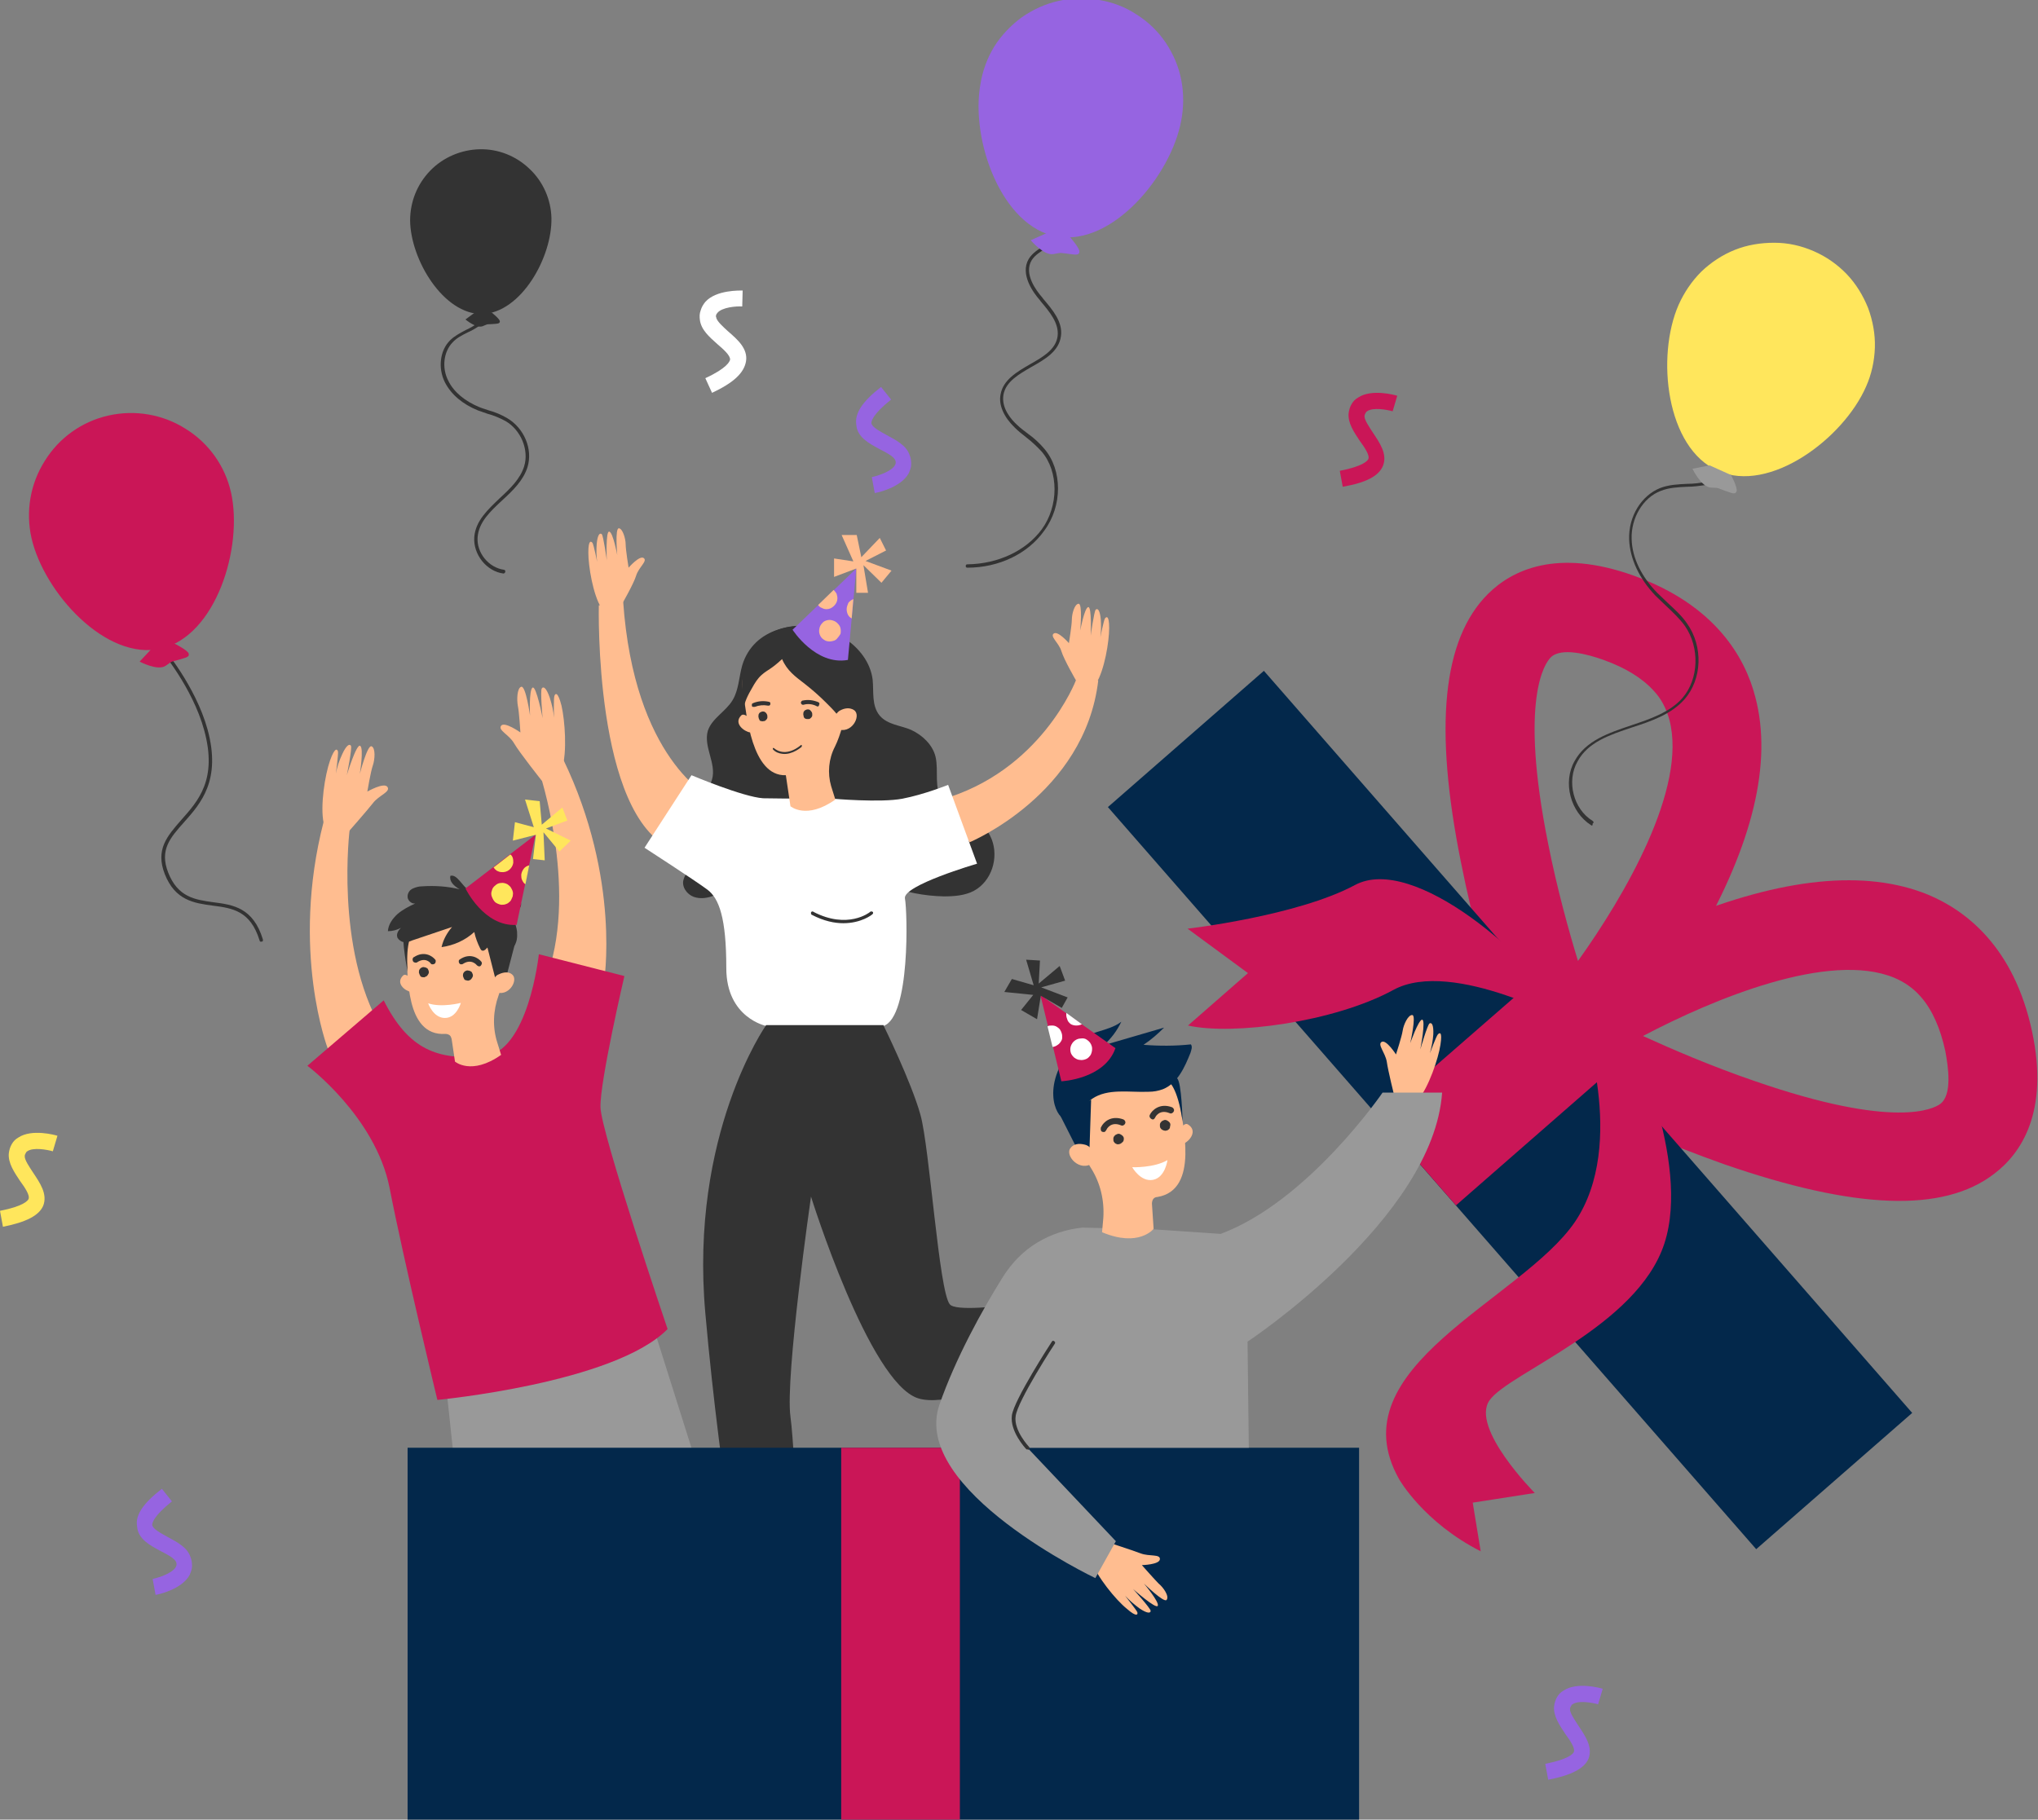 <?xml version="1.0" encoding="utf-8"?>
<!-- Generator: Adobe Illustrator 25.4.1, SVG Export Plug-In . SVG Version: 6.00 Build 0)  -->
<svg version="1.1" id="圖層_1" xmlns="http://www.w3.org/2000/svg" xmlns:xlink="http://www.w3.org/1999/xlink" x="0px" y="0px"
	 viewBox="0 0 486 434" style="enable-background:new 0 0 486 434;" xml:space="preserve">
<rect x="0" y="0" width="486" height="434" fill="#808080" stroke="none"/>
<style type="text/css">
	.st0{clip-path:url(#SVGID_00000142140296773954292640000015657404216633871787_);}
	.st1{fill:#FFBD90;}
	.st2{fill:#333333;}
	.st3{fill:#FFFFFF;}
	.st4{fill:#9664E1;}
	.st5{fill:#999999;}
	.st6{fill:#CA1657;}
	.st7{fill:#03284B;}
	.st8{fill:#FFE65C;}
</style>
<g>
	<defs>
		<rect id="SVGID_1_" width="485.9" height="434"/>
	</defs>
	<clipPath id="SVGID_00000066499904840713493300000018159313941744049297_">
		<use xlink:href="#SVGID_1_"  style="overflow:visible;"/>
	</clipPath>
	<g style="clip-path:url(#SVGID_00000066499904840713493300000018159313941744049297_);">
		<path class="st1" d="M262,309.3c0,0,16.3-5.8,18.8-4.8c1.4,0.6,10.7,19.2,8.3,20.7c-2.4,1.5-11.5-11.9-16.6-11.2
			c-3.3,0.5-6.5,1.5-9.5,2.9L262,309.3z"/>
		<path class="st2" d="M273.9,305.4c8.8,8,8.3,12,7.1,13.7c3.5,3.3,6.7,6.8,8,6c2.4-1.5-7-20.1-8.3-20.7
			C279.8,304.1,277.1,304.6,273.9,305.4z"/>
		<path class="st1" d="M188.1,382.8c0,0,2,17.8,0.4,19.9c-0.9,1.2-22,6.3-22.9,3.5c-1-2.8,14.8-8.7,15.3-14.1
			c0.3-3.4,0.1-6.9-0.7-10.2L188.1,382.8z"/>
		<path class="st2" d="M189.1,395.7c-10.2,6.9-14.1,5.5-15.5,3.9c-4.2,2.7-8.5,5.2-8,6.6c1,2.8,22-2.3,22.9-3.5
			C189.1,402,189.2,399.1,189.1,395.7z"/>
		<path class="st2" d="M160.8,197.6c0.1,3.6,4.4,6.6,3.2,10c-0.3,0.8-0.8,1.4-1,2.2c-0.5,1.7,0.8,3.5,2.4,4.1s3.5,0.3,5.1-0.4
			c1.6-0.7,3.1-1.7,4.7-2.4c3.6-1.6,7.6-1.9,11.4-2.6c3.9-0.8,7.8-2.1,11.8-1.8c4.6,0.3,8.7,2.7,13,4.4c4.4,1.7,9,2.6,13.7,2.7
			c2.4,0,5-0.2,7.1-1.3c4.3-2.3,6-7.9,4.3-12.3c-1-2.5-2.9-4.6-5.3-5.9c-2.1-1.2-4.8-1.6-6.4-3.5c-2.2-2.7-0.9-6.9-1.7-10.3
			c-0.7-2.9-3.2-5.2-5.8-6.4c-2.5-1.1-5.6-1.2-7.5-3.4c-2-2.4-1.4-5.7-1.7-8.6c-0.5-4.1-3.3-7.7-6.8-9.9c-1.1-0.7-2.2-1.2-3.4-1.6
			c-7.9-2.9-18.2-0.9-20.9,8.1c-0.8,2.8-0.8,5.8-2.3,8.3c-1.6,2.7-4.9,4.3-5.9,7.3c-1.1,3.8,2.1,7.8,1,11.6c-0.7,2.5-3,4.1-5.1,5.6
			C162.8,193,160.7,195,160.8,197.6z"/>
		<path class="st1" d="M231.2,200.9c0,0,27.5-11.4,30.7-38.6l-5.3-0.1c0,0-8.3,21.9-32.4,28.6L231.2,200.9z"/>
		<path class="st1" d="M170.1,190.5c-1.1-0.3-18.9-9.6-21.5-47.1l-5.8,1c0,0-1.2,50.2,17.5,58.1L170.1,190.5z"/>
		<path class="st3" d="M198.6,190.5c0,0,11.4,1,16.6,0c5.2-1,10.9-3.3,10.9-3.3l6.9,18.8c0,0-17.8,5.2-17.2,8.3
			c0.6,3.1,1.3,28.2-5.1,30.4h-28c0,0-9.5-1.9-9.5-13.8s-1.7-16.6-4.5-18.7c-2.8-2.1-15-10-15-10l11.2-17.3c0,0,12.3,5.2,17.1,5.5
			C186.7,190.5,198.6,190.5,198.6,190.5z"/>
		<path class="st2" d="M210.7,244.6c0,0,6.6,13.4,8.8,21.3c2.2,7.9,4.4,42.1,7,45.2c2.5,3.2,38.3-3.5,38.3-3.5l2.8,8.5
			c0,0-37,21.2-48.7,17.4c-11.7-3.8-25.5-48.1-25.5-48.1s-6.2,43-4.9,52.5c1.3,9.5,2.5,49.7,2.5,49.7h-12.7c0,0-6.3-31.6-10.1-74.4
			c-3.8-42.7,14.5-68.7,14.5-68.7H210.7z"/>
		<path class="st1" d="M178.7,171.3c0,0-1.3-1.4-2-0.6c-1.8,1.9,0.8,3.8,2.2,4L178.7,171.3z"/>
		<path class="st1" d="M189,150.2c3.2-0.3,6.3,0.7,8.8,2.6c2.5,1.9,4.3,4.7,4.9,7.8c0.4,2,0.4,4.1-0.2,6.1c-1.1,4.7-2,8.6-3.4,11.4
			c-1.5,2.9-1.8,6.3-0.9,9.4l1,3.2c-6.9,4.9-10.7,1.6-10.7,1.6l-1.1-7.4c-8.2,0.3-9.4-14.8-10.1-19.2c0-0.2-0.1-0.3-0.1-0.5
			c-0.3-1.8-0.2-3.6,0.3-5.3c0.5-1.7,1.3-3.3,2.4-4.7c1.1-1.4,2.5-2.6,4-3.4C185.5,150.8,187.3,150.3,189,150.2L189,150.2z"/>
		<path class="st2" d="M191.9,163.1c1.8,1.4,3.5,2.9,5.1,4.5c1.7,1.7,3.5,3.4,4.2,5.7c1.8-1.9,2.8-4.5,3.6-7
			c0.4-1.2,0.6-2.4,0.7-3.6c0-1.7-0.7-3.4-1.4-5c-0.9-2.1-1.8-4.2-3.5-5.7c-1.2-0.9-2.5-1.6-4-1.9c-3.3-1-6.9-1.2-10.2-0.2
			c-3.3,1-6.3,3.2-7.9,6.3c-2.1,4-1.6,8.7-1.2,13.1c0.2-1.9,1.1-3.6,2.1-5.3c0.6-1.1,1.3-2.2,2.2-3c1.6-1.4,2.1-1.2,4.9-3.8
			C187.7,160,189.7,161.4,191.9,163.1z"/>
		<path class="st1" d="M199.2,170.7c0.2-0.4,0.5-0.8,0.9-1.1c0.8-0.5,2.3-1.1,3.6-0.2c1.8,1.3-0.7,6-4.2,4.4
			C199.5,173.9,198.5,173.1,199.2,170.7z"/>
		<path class="st2" d="M180.9,171.1c-0.1-0.2,0-0.4,0-0.7c0.1-0.2,0.2-0.4,0.4-0.5c0.2-0.1,0.4-0.2,0.6-0.2c0.2,0,0.4,0,0.6,0.2
			c0.2,0.1,0.3,0.3,0.4,0.5c0.1,0.2,0.1,0.4,0.1,0.7c0,0.2-0.1,0.4-0.3,0.6s-0.3,0.3-0.6,0.3c-0.3,0.1-0.6,0-0.9-0.1
			C181.1,171.6,180.9,171.4,180.9,171.1L180.9,171.1z"/>
		<path class="st2" d="M191.6,170.6c-0.1-0.2,0-0.4,0-0.7c0.1-0.2,0.2-0.4,0.4-0.5c0.2-0.1,0.4-0.2,0.6-0.2c0.2,0,0.4,0,0.6,0.2
			s0.3,0.3,0.4,0.5c0.1,0.2,0.1,0.4,0.1,0.7c0,0.2-0.1,0.4-0.3,0.6c-0.2,0.2-0.3,0.3-0.6,0.3c-0.1,0-0.3,0-0.4,0
			c-0.1,0-0.3-0.1-0.4-0.1c-0.1-0.1-0.2-0.2-0.3-0.3C191.7,170.9,191.6,170.8,191.6,170.6L191.6,170.6z"/>
		<path class="st1" d="M184.5,178.8c0,0,0.9-0.8,1.5-0.7c0.4,0.1,0.8,0.4,1,0.8c0.1-0.2,0.2-0.4,0.4-0.5c0.2-0.1,0.4-0.2,0.6-0.3
			c0.7-0.1,2.7,0.3,2.7,0.3s-1.5,3.2-3.7,2.8c-0.6-0.1-1.2-0.3-1.6-0.7s-0.7-0.9-0.8-1.5L184.5,178.8z"/>
		<path class="st2" d="M186.6,179.8c2.4,0.3,4.6-1.7,4.6-1.7c0,0,0,0,0-0.1c0,0,0,0,0-0.1s0,0,0-0.1c0,0,0,0,0-0.1c0,0-0.1,0-0.1,0
			c0,0-0.1,0-0.1,0c-0.1,0.1-3.5,3.2-6.5,0.7c0,0-0.1,0-0.1,0c0,0-0.1,0-0.1,0.1c0,0,0,0.1,0,0.1c0,0,0,0.1,0,0.1
			C184.9,179.4,185.7,179.7,186.6,179.8L186.6,179.8z"/>
		<path class="st2" d="M195,168.5c0.1,0,0.1,0,0.2-0.1c0.1,0,0.1-0.1,0.1-0.2c0-0.1,0-0.1,0.1-0.2c0-0.1,0-0.1,0-0.2
			c0-0.1,0-0.1-0.1-0.2c0,0-0.1-0.1-0.1-0.1c-1.2-0.5-2.5-0.7-3.8-0.4c-0.1,0-0.1,0-0.2,0.1c0,0-0.1,0.1-0.1,0.1
			c0,0.1-0.1,0.1-0.1,0.2c0,0.1,0,0.1,0,0.2c0,0.1,0.1,0.2,0.2,0.3c0.1,0.1,0.2,0.1,0.4,0.1c1-0.3,2.1-0.2,3.1,0.3
			C194.8,168.5,194.9,168.5,195,168.5z"/>
		<path class="st2" d="M183.4,168.3c0.1,0,0.1-0.1,0.2-0.1c0-0.1,0.1-0.1,0.1-0.2c0-0.1,0-0.2,0-0.4c-0.1-0.1-0.2-0.2-0.3-0.2
			c-1.3-0.3-2.6-0.2-3.8,0.3c-0.1,0-0.1,0.1-0.2,0.1c0,0-0.1,0.1-0.1,0.2c0,0.1,0,0.1,0,0.2c0,0.1,0,0.1,0,0.2
			c0.1,0.1,0.1,0.2,0.3,0.2c0.1,0,0.2,0,0.4,0c1-0.4,2.1-0.5,3.1-0.3C183.1,168.3,183.3,168.3,183.4,168.3L183.4,168.3z"/>
		<path class="st1" d="M187.2,175.7c-0.5,0-0.9-0.1-1.3-0.4c-0.4-0.3-0.6-0.7-0.8-1.1c0-0.1,0-0.2,0-0.3c1-1.6,0.5-3.7,0.5-3.8
			c0-0.1,0-0.2,0.1-0.3c0.1-0.1,0.1-0.2,0.2-0.2c0.1,0,0.2,0,0.3,0.1c0.1,0.1,0.2,0.1,0.2,0.2c0,0.1,0.5,2.3-0.5,4.2
			c0.1,0.3,0.5,0.9,1.8,0.7c0.1,0,0.2,0,0.3,0.1c0.1,0.1,0.1,0.1,0.2,0.3c0,0.1,0,0.2-0.1,0.3c-0.1,0.1-0.1,0.1-0.3,0.2
			C187.7,175.7,187.4,175.7,187.2,175.7z"/>
		<path class="st4" d="M202.2,157.4l2-21.8L189,150.2C189,150.2,194.5,158.8,202.2,157.4z"/>
		<path class="st1" d="M205.4,132.9l4.4-4.6l1.5,3l-4.9,2.5l6.2,2.3l-2.4,2.9l-4.3-4.2l1.1,6.6h-2.8v-5.8l-5.3,2l0-4.4l4.6,0.7
			l-2.8-6.3h3.6L205.4,132.9z"/>
		<path class="st1" d="M200.5,150.5c0-0.5-0.1-1-0.4-1.4c-0.3-0.4-0.7-0.8-1.2-1c-0.5-0.2-1-0.3-1.5-0.2c-0.5,0.1-1,0.3-1.3,0.7
			c-0.4,0.4-0.6,0.8-0.7,1.3c-0.1,0.5-0.1,1,0.1,1.5c0.2,0.5,0.5,0.9,1,1.2c0.4,0.3,0.9,0.4,1.4,0.4c0.3,0,0.7-0.1,1-0.2
			c0.3-0.1,0.6-0.3,0.8-0.6c0.2-0.2,0.4-0.5,0.6-0.8C200.5,151.2,200.5,150.8,200.5,150.5L200.5,150.5z"/>
		<path class="st1" d="M201.9,145.3c0,0.4,0.1,0.9,0.3,1.3c0.2,0.4,0.5,0.7,0.9,0.9l0.4-4.6c-0.5,0.2-0.9,0.5-1.2,0.9
			C202.1,144.3,201.9,144.8,201.9,145.3L201.9,145.3z"/>
		<path class="st1" d="M197.1,145.3c0.7,0,1.3-0.3,1.8-0.8c0.5-0.5,0.8-1.1,0.8-1.8c0-0.4-0.1-0.7-0.2-1.1c-0.2-0.3-0.4-0.6-0.7-0.9
			l-3.7,3.6c0.2,0.3,0.5,0.6,0.9,0.7C196.3,145.2,196.7,145.3,197.1,145.3L197.1,145.3z"/>
		<path class="st1" d="M256.6,162.3c0,0-2.9-5-3.5-7c-0.6-2-2.8-3.5-1.8-4.2c1-0.7,3.6,2.3,3.6,2.3s0.7-4.3,0.7-5.6
			c0-1.3,0.6-3.7,1.6-3.8c1-0.1,0.4,6.4,0.4,6.4s1-5.4,1.9-5.6c0.9-0.2,0.6,6.8,0.6,6.8s0.8-5.8,1.2-6.2c0.5-0.4,1,0.2,1.2,2.3
			c0.1,1.4,0.1,2.9-0.1,4.3c0,0,0.8-4,1.1-4.5c0.3-0.4,1-0.9,1,2.3c0,3.2-1.1,10-3.1,13.2L256.6,162.3z"/>
		<path class="st1" d="M148.2,144.3c0,0,2.9-5,3.5-7c0.6-2,2.8-3.5,1.8-4.2c-1-0.7-3.6,2.3-3.6,2.3s-0.7-4.3-0.7-5.6
			c0-1.3-0.7-3.7-1.6-3.8c-1-0.1-0.4,6.4-0.4,6.4s-1-5.4-1.9-5.6c-0.9-0.3-0.6,6.8-0.6,6.8s-0.8-5.8-1.2-6.2c-0.5-0.4-1,0.2-1.2,2.3
			c-0.1,1.4-0.1,2.9,0.1,4.3c0,0-0.8-4-1.1-4.5c-0.3-0.4-1-0.9-1,2.3c0,3.2,1.1,10,3.1,13.2L148.2,144.3z"/>
		<path class="st2" d="M201.1,220.2c-2.1,0-4.6-0.5-7.5-2c-0.1,0-0.1-0.1-0.1-0.1c0,0-0.1-0.1-0.1-0.1c0-0.1,0-0.1,0-0.2
			c0-0.1,0-0.1,0-0.2c0,0,0.1-0.1,0.1-0.1c0,0,0.1-0.1,0.1-0.1c0.1,0,0.1,0,0.2,0c0.1,0,0.1,0,0.2,0.1c8.1,4.2,13.3,0.2,13.5,0
			c0,0,0.1-0.1,0.1-0.1c0.1,0,0.1,0,0.2,0c0.1,0,0.1,0,0.2,0c0,0,0.1,0.1,0.1,0.1c0,0,0.1,0.1,0.1,0.1c0,0.1,0,0.1,0,0.2
			c0,0.1,0,0.1-0.1,0.2c0,0-0.1,0.1-0.1,0.1C207.9,218.2,205.4,220.2,201.1,220.2z"/>
		<path class="st1" d="M144,234.5c0,0,4.2-24.6-9.7-53.4l-5.7,3c0,0,9.1,27,2.1,48L144,234.5z"/>
		<path class="st1" d="M78.2,250.2c0,0-9-23.3-1-54.3l6.2,1.8c0,0-3.6,28.3,7.5,47.5L78.2,250.2z"/>
		<path class="st5" d="M155.7,316.2l11.8,37.4l-56.8,17.5l-5.6-52.6L155.7,316.2z"/>
		<path class="st1" d="M129.2,186.2c0,0-5.4-6.8-6.6-8.9c-1.2-2.1-3.9-3.1-3.1-4.2s4.6,1.6,4.6,1.6s-0.3-4.9-0.6-6.3
			c-0.3-1.5-0.2-4.3,0.8-4.6c1.1-0.3,2.1,6.9,2.1,6.9s-0.3-6.1,0.6-6.7c0.9-0.5,2.4,7.3,2.4,7.3s-0.6-6.5-0.2-7.1
			c0.4-0.6,1.1-0.1,1.9,2.2c0.5,1.6,0.9,3.2,1,4.8c0,0-0.1-4.6,0.1-5.2c0.2-0.6,0.8-1.2,1.7,2.3c0.8,3.5,1.4,11.1,0.1,15.1
			L129.2,186.2z"/>
		<path class="st1" d="M83,198.5c0,0,4.4-5,5.9-6.9c1.4-1.9,4.3-2.7,3.5-3.9c-0.8-1.2-4.8,1.1-4.8,1.1s0.8-4.8,1.3-6.2
			c0.5-1.4,0.7-4.2-0.3-4.6c-1-0.4-2.8,6.6-2.8,6.6s1-6.1,0.1-6.7c-0.9-0.6-3.2,7-3.2,7s1.3-6.4,1-7c-0.3-0.6-1.1-0.2-2.1,2
			c-0.7,1.5-1.2,3-1.5,4.6c0,0,0.6-4.6,0.5-5.2c-0.1-0.6-0.7-1.3-1.9,2.1c-1.2,3.4-2.4,10.9-1.5,15L83,198.5z"/>
		<path class="st6" d="M159.2,317c0,0-15.9-46.9-16-52.9c-0.2-6,5.7-31.3,5.7-31.3l-20.4-5.2c0,0-2.5,23.6-13.3,24.4
			s-17.7-1.5-23.7-13.4l-18.2,15.6c0,0,16.2,12.1,19.6,29.1c3.3,17.1,11.4,50.6,11.4,50.6S146.5,329.9,159.2,317z"/>
		<path class="st1" d="M98,233.4c0,0-1.2-1.4-1.9-0.7c-1.8,1.8,0.4,3.6,1.9,3.9L98,233.4z"/>
		<path class="st1" d="M96.9,227.9c0-0.2,0-0.3-0.1-0.5c-0.2-1.8,0-3.7,0.6-5.5c0.6-1.8,1.6-3.4,2.9-4.7c1.3-1.3,2.9-2.4,4.6-3
			c1.7-0.7,3.6-0.9,5.5-0.7c1.9,0.2,3.6,0.7,5.2,1.7c1.6,0.9,3,2.2,4,3.8c1,1.5,1.7,3.3,2,5.1c0.3,1.8,0.1,3.7-0.4,5.5
			c-0.8,3-1.5,5.6-2.3,7.8c-1.3,3.6-1.5,7.6-0.3,11.3l0.9,2.9c-7.1,5-11,1.6-11,1.6l-0.8-5.4c-0.1-0.3-0.2-0.7-0.5-0.9
			c-0.3-0.2-0.6-0.3-1-0.3l0,0C96.5,247.2,97.4,232.1,96.9,227.9z"/>
		<path class="st2" d="M110.4,232.8c0-0.2,0-0.5,0.1-0.7c0.1-0.2,0.3-0.4,0.5-0.5c0.2-0.1,0.4-0.2,0.7-0.1c0.2,0,0.4,0.1,0.6,0.2
			c0.2,0.1,0.3,0.3,0.4,0.6c0.1,0.2,0.1,0.5,0,0.7c-0.1,0.2-0.2,0.4-0.4,0.6c-0.2,0.2-0.4,0.2-0.6,0.3c-0.3,0-0.6-0.1-0.9-0.2
			C110.6,233.4,110.5,233.1,110.4,232.8L110.4,232.8z"/>
		<path class="st2" d="M99.9,232c0-0.2,0-0.5,0.1-0.7c0.1-0.2,0.3-0.4,0.5-0.5c0.2-0.1,0.4-0.2,0.7-0.1c0.2,0,0.4,0.1,0.6,0.2
			c0.2,0.1,0.3,0.3,0.4,0.6s0.1,0.5,0,0.7c-0.1,0.2-0.2,0.4-0.4,0.6c-0.2,0.1-0.4,0.2-0.6,0.3c-0.3,0-0.6,0-0.9-0.2
			C100.1,232.6,100,232.3,99.9,232L99.9,232z"/>
		<path class="st2" d="M114.3,230.5c0.1,0,0.2-0.1,0.3-0.1c0.1-0.1,0.2-0.3,0.3-0.5c0-0.2,0-0.4-0.1-0.5c-0.7-0.9-2.7-2.2-5.1-0.6
			c-0.2,0.1-0.3,0.3-0.3,0.4s0,0.4,0.1,0.5c0.1,0.2,0.3,0.3,0.4,0.3c0.2,0,0.4,0,0.5-0.1c2-1.3,3.2,0.2,3.3,0.3
			c0.1,0.1,0.2,0.2,0.3,0.2C114.1,230.5,114.2,230.5,114.3,230.5L114.3,230.5z"/>
		<path class="st2" d="M103.3,230c0.1,0,0.2-0.1,0.3-0.1c0.1-0.1,0.1-0.1,0.2-0.2c0-0.1,0.1-0.2,0.1-0.3c0-0.1,0-0.2,0-0.3
			c0-0.1-0.1-0.2-0.1-0.2c-0.7-0.9-2.7-2.2-5.1-0.6c-0.1,0-0.2,0.1-0.2,0.2c-0.1,0.1-0.1,0.2-0.1,0.2c0,0.1,0,0.2,0,0.3
			c0,0.1,0.1,0.2,0.1,0.3c0.1,0.1,0.1,0.1,0.2,0.2c0.1,0,0.2,0.1,0.3,0.1c0.1,0,0.2,0,0.3,0c0.1,0,0.2-0.1,0.2-0.1
			c2-1.3,3.2,0.2,3.2,0.3c0.1,0.1,0.2,0.2,0.3,0.2C103.1,230,103.2,230,103.3,230L103.3,230z"/>
		<path class="st2" d="M122.8,225.1l-2.3,8.8l-2.3-0.2l-2.7-10.6L122.8,225.1z"/>
		<path class="st1" d="M117.8,233.5c0.2-0.4,0.5-0.8,0.9-1c0.8-0.4,2.3-1,3.4-0.1c1.7,1.3-0.9,5.7-4.1,4.1
			C118,236.5,117,235.7,117.8,233.5z"/>
		<path class="st1" d="M105,237.7c0.4,0.1,0.7,0.1,1.1,0.1c0.4-0.1,0.7-0.2,1-0.4c0,0,0,0,0.1-0.1c0,0,0-0.1,0-0.1c0,0,0-0.1,0-0.1
			c0,0,0-0.1,0-0.1c0,0,0,0-0.1-0.1c0,0,0,0-0.1,0c0,0-0.1,0-0.1,0c0,0,0,0-0.1,0c-0.3,0.2-0.7,0.4-1.1,0.4c-0.4,0-0.8-0.1-1.1-0.4
			c-0.2-0.1-0.3-0.3-0.3-0.4s0.1-0.3,0.3-0.6c0.5-0.6,1.2-1.7,1.2-3.9c0,0,0-0.1,0-0.1c0,0,0-0.1,0-0.1c0,0,0,0-0.1-0.1
			c0,0-0.1,0-0.1,0s-0.1,0-0.1,0c0,0-0.1,0-0.1,0.1c0,0,0,0,0,0.1c0,0,0,0.1,0,0.1c0,2-0.7,3-1.2,3.6c-0.2,0.3-0.4,0.6-0.4,0.9
			c0,0.1,0.1,0.3,0.2,0.4c0.1,0.1,0.2,0.2,0.3,0.3C104.6,237.5,104.8,237.6,105,237.7z"/>
		<path class="st3" d="M109.9,239.2c0,0-4.6,1.2-7.8,0.1c0,0,1.2,3.5,4,3.5C108.9,242.8,109.9,239.2,109.9,239.2z"/>
		<path class="st2" d="M98.3,222.8c0,0-1.6,1.5-1.1,9c0,0-1.6-8.3-0.8-9.3C97.1,221.5,98.3,222.8,98.3,222.8z"/>
		<path class="st2" d="M123.3,222.2c-0.2-1.8-1.1-3.5-2-5.1c0.9,0.1,1.8,0.2,2.5-0.4c0.7-0.5,0.6-1.9-0.2-2.1
			c-0.5-0.1-1,0.2-1.5,0.3c-1.2,0.2-2-1-2.4-2.1c-0.4-1.1-0.7-2.4-1.8-2.9c-0.3-0.2-0.7-0.2-1.1-0.2c-0.2,1.4,0,2.8,0.6,4
			c-1.4-1.7-3.7-0.4-5.6-1.4c-1.5-0.8-2.8-3.9-4.4-3.4c-0.3,1.3,0.8,2.4,2.2,3.2c-2.9-0.7-5.9-0.9-8.9-0.7c-0.8,0-1.5,0.2-2.2,0.5
			c-0.4,0.2-0.7,0.4-0.9,0.7c-0.2,0.3-0.4,0.7-0.4,1.1c0,0.2,0,0.5,0.1,0.7c0.1,0.2,0.2,0.4,0.4,0.6c0.2,0.2,0.4,0.3,0.6,0.4
			c0.2,0.1,0.5,0.1,0.7,0.1c-1.5,0.7-2.9,1.4-4.2,2.5c-1.2,1.1-2.2,2.5-2.3,4.1c1.1,0,2.2-0.3,3.1-0.8c-0.6,0.6-1.2,1.5-0.8,2.4
			c0.2,0.3,0.4,0.5,0.7,0.7c0.3,0.2,0.6,0.3,0.9,0.3c0.7,0,1.3-0.1,1.9-0.4l9.5-3.2c-1.2,1.4-2.1,3-2.5,4.8c2.9-0.4,5.6-1.6,7.8-3.6
			c0.3,1.4,0.8,2.7,1.4,3.9c0.1,0.2,0.2,0.4,0.4,0.5c0.6,0.3,1.2-0.6,1.7-1.1c0.7-0.6,1.7-0.3,2.5,0.1c1.4,0.7,2.3,1.8,3.3,0.2
			C123.3,224.9,123.4,223.5,123.3,222.2z"/>
		<path class="st7" d="M324.1,345.3H97.2v216.8h226.9V345.3z"/>
		<path class="st6" d="M228.9,345.3h-28.3v216.8h28.3V345.3z"/>
		<path class="st6" d="M348.4,205.7c-6.5-32.3-4.4-53.2,6.4-64c5.7-5.7,16.4-11,34.8-4.4c19.5,7,26.6,19.6,29,29
			c4.1,15.6-0.6,35.1-13.9,58.1c-5.9,10.1-12.6,19.6-20.1,28.6l-12.1-10.4l-12.9,4.6C355,233.6,351.2,219.8,348.4,205.7L348.4,205.7
			z M382.4,157.4c-3.6-1.3-10.1-3.1-12.6-0.6c-1.3,1.3-7.6,9.7-0.6,44.5c2.1,10.6,4.9,20.7,7.1,27.9c11.1-15.5,26.1-41.2,21.8-57.5
			c-0.7-2.6-1.9-5-3.7-6.9C391.7,161.8,387.7,159.3,382.4,157.4z"/>
		<path class="st6" d="M378.1,248.8l-2.9-4.4L378.1,248.8l-8.7-13.4c9.9-6.2,20.2-11.5,31-16c24.6-10.1,44.5-12.1,59.4-6
			c8.9,3.7,20.5,12.4,24.8,32.7c4.1,19.2-2.7,29.1-9.1,33.9c-12.1,9.3-33.1,8.5-64.3-2.3c-13.5-4.8-26.7-10.4-39.5-16.8L378.1,248.8
			z M451.7,233.2c-15.5-6.4-43,5-59.9,13.9c6.8,3.1,16.3,7.2,26.5,10.7c33.7,11.7,42.9,6.6,44.4,5.5c2.9-2.2,1.9-8.8,1.2-12.6
			c-1.2-5.5-3.1-9.8-5.8-12.9C456.3,235.7,454.1,234.2,451.7,233.2L451.7,233.2z"/>
		<path class="st7" d="M264.2,192.5l154.6,177L456,337L301.4,160L264.2,192.5z"/>
		<path class="st6" d="M328.6,266.2l18.6,21.3l40.4-35.3L369,231L328.6,266.2z"/>
		<path class="st6" d="M375.2,244.4c0,0-28.8-16-42.9-8.3c-14.1,7.7-38.3,10.9-49,8.5l14.3-12.5l-14.4-10.6c0,0,26.1-3,39.9-10.4
			C337,203.6,365.5,228,375.2,244.4z"/>
		<path class="st6" d="M377.1,242.8c0,0,11.1,29.9-1.5,48.6c-12.7,18.7-57.2,34.7-41.9,61.5c0,0,5.8,10.2,19.4,17.1l-1.9-11.6
			l14.8-2.3c0,0-15.4-15.5-10.8-22.1c4.6-6.6,35.2-17.5,41.7-37.4c6.5-19.9-8.8-51.3-8.8-51.3L377.1,242.8z"/>
		<path class="st1" d="M264,367.8c0,0,5.9,1.9,8,2.7c2.1,0.8,4.7,0.1,4.6,1.4c-0.1,1.3-4.3,1.4-4.3,1.4s3,3.4,4,4.4
			c1.1,0.9,2.6,3,1.9,3.9c-0.6,0.8-5.4-3.9-5.4-3.9s3.7,4.4,3.3,5.3c-0.4,0.9-5.9-4-5.9-4s4.1,4.5,4.2,5.2c0,0.6-0.8,0.7-2.7-0.6
			c-1.2-0.9-2.4-1.9-3.4-3c0,0,2.7,3.4,2.9,3.9c0.2,0.5,0,1.4-2.5-0.8c-2.6-2.1-7.1-7.6-8.4-11.3L264,367.8z"/>
		<path class="st1" d="M332.5,261.4c0,0-1.5-6-1.8-8.2c-0.4-2.2-2.3-4.1-1.2-4.7c1.1-0.6,3.4,3,3.4,3s1.4-4.3,1.6-5.7
			c0.2-1.4,1.3-3.8,2.3-3.7c1,0.1-0.5,6.7-0.5,6.7s1.9-5.4,2.8-5.6c1-0.1-0.4,7.1-0.4,7.1s1.7-5.9,2.2-6.2c0.5-0.3,1,0.3,0.9,2.6
			c-0.1,1.5-0.4,3-0.8,4.5c0,0,1.5-4.1,1.9-4.5c0.4-0.4,1.1-0.8,0.6,2.5c-0.5,3.3-2.8,10.1-5.3,13.1L332.5,261.4z"/>
		<path class="st5" d="M274.9,293.2l-16.8-0.4c-3.8,0.4-7.5,1.6-10.8,3.6c-3.3,2-6,4.8-8.1,8.1c-5,8-11.3,19.4-15.2,30.6
			c-6.9,20.3,37.2,41.3,37.2,41.3l4.9-8.8L245,345.3h52.8l-0.3-25.3c0,0,44.3-29.3,46.4-59.4h-14.2c0,0-17.7,25.9-38.6,33.7
			L274.9,293.2z"/>
		<path class="st1" d="M281.4,269.4c0,0,1-1.8,1.9-1.2c2.4,1.5,0.4,4-1.1,4.6L281.4,269.4z"/>
		<path class="st1" d="M281.4,263.2c0-0.2,0-0.4,0-0.5c-0.2-2-0.8-4-1.9-5.8c-1-1.8-2.5-3.3-4.2-4.4c-1.7-1.1-3.6-1.9-5.7-2.2
			c-2-0.3-4.1-0.1-6,0.5c-2,0.6-3.7,1.6-5.2,3c-1.5,1.4-2.7,3.1-3.4,5c-0.8,1.9-1.1,3.9-0.9,6c0.1,2,0.7,4,1.7,5.8
			c1.6,3.1,2.9,5.7,4.3,7.9c2.3,3.6,3.3,7.8,3,12.1l-0.3,3.3c8.8,3.7,12.3-0.8,12.3-0.8l-0.4-6c0-0.4,0.1-0.8,0.3-1.1
			c0.2-0.3,0.6-0.5,1-0.5C286.2,283.8,281.8,267.8,281.4,263.2z"/>
		<path class="st2" d="M268,271.6c0-0.3-0.1-0.5-0.3-0.7c-0.2-0.2-0.4-0.3-0.6-0.4c-0.2-0.1-0.5-0.1-0.7,0c-0.2,0.1-0.5,0.2-0.6,0.4
			c-0.2,0.2-0.3,0.4-0.3,0.7c0,0.3,0,0.5,0.1,0.7c0.1,0.2,0.3,0.4,0.5,0.5c0.2,0.1,0.5,0.2,0.7,0.1c0.3,0,0.6-0.2,0.9-0.5
			C267.9,272.3,268,271.9,268,271.6L268,271.6z"/>
		<path class="st2" d="M279.1,268.3c0-0.3-0.1-0.5-0.3-0.7c-0.2-0.2-0.4-0.3-0.6-0.4c-0.2-0.1-0.5-0.1-0.7,0
			c-0.2,0.1-0.5,0.2-0.6,0.4c-0.2,0.2-0.3,0.4-0.3,0.7c0,0.3,0,0.5,0.1,0.7c0.1,0.2,0.3,0.4,0.5,0.5c0.2,0.1,0.5,0.2,0.7,0.2
			c0.2,0,0.3-0.1,0.5-0.1c0.1-0.1,0.3-0.2,0.4-0.3c0.1-0.1,0.2-0.3,0.2-0.4C279,268.6,279.1,268.5,279.1,268.3L279.1,268.3z"/>
		<path class="st2" d="M263.2,270c-0.1,0-0.3,0-0.4-0.1c-0.1,0-0.2-0.1-0.2-0.2c-0.1-0.1-0.1-0.2-0.1-0.3c0-0.1,0-0.2,0-0.3
			c0-0.1,0-0.2,0.1-0.3c0.5-1.1,2.3-2.9,5.3-1.8c0.2,0.1,0.3,0.2,0.4,0.4c0.1,0.2,0.1,0.4,0,0.6c-0.1,0.2-0.2,0.3-0.4,0.4
			c-0.2,0.1-0.4,0.1-0.6,0c-2.4-1-3.4,0.9-3.4,1c-0.1,0.1-0.1,0.2-0.2,0.3C263.5,270,263.4,270,263.2,270z"/>
		<path class="st2" d="M275,267c-0.1,0-0.3,0-0.4-0.1c-0.2-0.1-0.3-0.2-0.4-0.4c-0.1-0.2-0.1-0.4,0-0.6c0.5-1.1,2.4-2.9,5.3-1.8
			c0.2,0.1,0.3,0.2,0.4,0.4c0.1,0.2,0.1,0.4,0,0.6c-0.1,0.2-0.2,0.3-0.4,0.4c-0.2,0.1-0.4,0.1-0.6,0c-2.4-1-3.4,0.9-3.4,1
			c-0.1,0.1-0.1,0.2-0.2,0.3C275.2,266.9,275.1,267,275,267z"/>
		<path class="st7" d="M252.9,266.2l4.5,8.9l2.4-0.7l0.4-12.1L252.9,266.2z"/>
		<path class="st1" d="M260.2,274c-0.3-0.4-0.7-0.7-1.2-0.9c-1-0.3-2.7-0.6-3.7,0.7c-1.5,1.8,2.3,6,5.4,3.5
			C260.7,277.3,261.6,276.3,260.2,274z"/>
		<path class="st1" d="M274.9,275.6c-0.3,0.2-0.7,0.3-1.1,0.4c-0.4,0-0.8,0-1.2-0.2c-0.1,0-0.1-0.1-0.1-0.1c0-0.1,0-0.1,0-0.2
			c0-0.1,0.1-0.1,0.1-0.1c0.1,0,0.1,0,0.2,0c0.4,0.2,0.9,0.2,1.3,0.1c0.4-0.1,0.8-0.4,1.1-0.7c0.2-0.2,0.3-0.4,0.3-0.5
			c0-0.1-0.2-0.3-0.5-0.6c-0.6-0.6-1.7-1.5-2.2-3.9c0-0.1,0-0.1,0-0.2c0,0,0.1-0.1,0.1-0.1c0.1,0,0.1,0,0.2,0c0,0,0.1,0.1,0.1,0.1
			c0.5,2.2,1.4,3.1,2.1,3.6c0.3,0.3,0.6,0.6,0.6,0.9c0,0.1,0,0.3-0.1,0.4c-0.1,0.1-0.2,0.3-0.3,0.4
			C275.4,275.3,275.2,275.5,274.9,275.6z"/>
		<path class="st3" d="M270,278.4c0,0,5.2,0.2,8.4-1.7c0,0-0.5,4.1-3.4,4.7C272,282,270,278.4,270,278.4z"/>
		<path class="st7" d="M278.7,258c0,0,2.1,1.2,3.3,9.4c0,0-0.2-9.3-1.3-10.2C279.6,256.3,278.7,258,278.7,258z"/>
		<path class="st7" d="M256.4,249c2.7-3.1,7.7-2.8,11-5.3c-1,2.1-2.4,4-4.2,5.6l14.4-4.2c-1.5,1.5-3.1,2.9-4.9,4.1
			c3.7,0.3,7.5,0.3,11.3-0.1c0.4,0.6,0.1,1.3-0.1,2c-1.4,3.5-3.1,7.3-6.6,8.7c-1.1,0.4-2.2,0.6-3.4,0.6c-4.6,0.2-9.7-0.9-13.5,1.7
			c-1.8,1.2-4,5.4-6.5,4.8C251.7,266.4,248,258.5,256.4,249z"/>
		<path class="st2" d="M245,345.7c-0.1,0-0.1,0-0.2,0c0,0-0.1-0.1-0.1-0.1c-0.2-0.2-3.9-4.2-3.4-8c0.5-3.7,9.2-17.1,9.6-17.7
			c0.1-0.1,0.1-0.1,0.2-0.1c0.1,0,0.2,0,0.3,0.1s0.1,0.1,0.2,0.2c0,0.1,0,0.2,0,0.3c-0.1,0.1-9,13.8-9.4,17.4
			c-0.5,3.4,3.2,7.3,3.2,7.3c0.1,0.1,0.1,0.2,0.1,0.3c0,0.1,0,0.2-0.1,0.3c0,0-0.1,0.1-0.1,0.1C245.1,345.7,245,345.7,245,345.7z"/>
		<path class="st6" d="M266,250l-17.9-12.7l5,20.6C253.2,257.9,263.4,257.4,266,250z"/>
		<path class="st2" d="M246.5,235l-1.8-6.1l3.3,0.2l-0.3,5.5l5-4.2l1.3,3.5l-5.7,1.6l6.3,2.4l-1.4,2.5l-5-2.9l-0.9,5.6l-3.8-2.2
			l2.9-3.6l-6.9-0.7l1.8-3.1L246.5,235z"/>
		<path class="st3" d="M259.2,248c-0.4-0.3-0.9-0.4-1.5-0.3c-0.5,0-1,0.2-1.4,0.5c-0.4,0.3-0.7,0.7-0.9,1.2c-0.2,0.5-0.2,1-0.1,1.5
			c0.1,0.5,0.4,0.9,0.8,1.3c0.4,0.3,0.9,0.6,1.4,0.6c0.5,0.1,1,0,1.5-0.2c0.5-0.2,0.8-0.6,1.1-1c0.3-0.6,0.4-1.3,0.3-1.9
			C260.2,248.9,259.8,248.4,259.2,248z"/>
		<path class="st3" d="M255.4,244.3c0.4,0.2,0.8,0.3,1.3,0.3c0.4,0,0.9-0.1,1.3-0.3l-3.7-2.7c-0.1,0.5,0,1,0.2,1.5
			C254.6,243.6,255,244,255.4,244.3L255.4,244.3z"/>
		<path class="st3" d="M253,248.4c0.2-0.3,0.3-0.6,0.3-0.9c0-0.3,0-0.7-0.1-1c-0.1-0.3-0.2-0.6-0.4-0.9c-0.2-0.3-0.5-0.5-0.8-0.7
			c-0.3-0.2-0.7-0.3-1.1-0.3c-0.4,0-0.8,0-1.1,0.2l1.2,4.9c0.4,0,0.8-0.2,1.1-0.4C252.6,249,252.8,248.7,253,248.4L253,248.4z"/>
		<path class="st6" d="M123.2,220.6l4.5-21.5L111,211.9C111,211.9,115.4,221.1,123.2,220.6z"/>
		<path class="st8" d="M129.2,196.7l4.9-4.1l1.2,3.1l-5.1,1.9l5.9,2.9l-2.7,2.6l-3.8-4.6l0.3,6.7l-2.8-0.3l0.7-5.8l-5.5,1.4l0.5-4.4
			l4.5,1.2l-2.1-6.6l3.5,0.4L129.2,196.7z"/>
		<path class="st8" d="M122.3,213.5c0.1-0.5,0-1-0.3-1.5c-0.2-0.5-0.6-0.8-1-1.1c-0.4-0.2-1-0.4-1.5-0.3c-0.5,0-1,0.2-1.4,0.6
			c-0.4,0.3-0.7,0.7-0.8,1.2c-0.2,0.5-0.2,1,0,1.5s0.4,0.9,0.8,1.3c0.4,0.3,0.9,0.5,1.4,0.6c0.3,0,0.7,0,1-0.1
			c0.3-0.1,0.6-0.2,0.9-0.5c0.3-0.2,0.5-0.5,0.6-0.8S122.3,213.9,122.3,213.5L122.3,213.5z"/>
		<path class="st8" d="M124.3,208.6c0,0.4,0,0.9,0.2,1.3c0.2,0.4,0.4,0.8,0.8,1l0.9-4.5c-0.5,0.1-1,0.4-1.3,0.8
			C124.6,207.6,124.4,208,124.3,208.6z"/>
		<path class="st8" d="M119.5,208c0.7,0.1,1.4-0.1,1.9-0.5c0.5-0.4,0.9-1,1-1.7c0-0.4,0-0.8-0.1-1.1c-0.1-0.4-0.3-0.7-0.6-0.9
			l-4,3.1c0.2,0.3,0.5,0.6,0.8,0.8C118.8,207.8,119.1,208,119.5,208L119.5,208z"/>
		<path class="st3" d="M169.8,93.7l-1.6-3.5c5.2-2.4,5.8-4,5.9-4.4c0.1-1-1.6-2.5-3-3.7c-1.9-1.7-3.9-3.4-4.2-5.8
			c-0.1-0.8-0.1-1.5,0.2-2.3c0.2-0.7,0.6-1.4,1.1-2c2.6-2.9,8.3-2.7,8.9-2.7l-0.1,3.8l0.1-1.9l-0.1,1.9c-1.5-0.1-4.8,0.2-5.9,1.5
			c-0.1,0.2-0.3,0.3-0.3,0.5c-0.1,0.2-0.1,0.4,0,0.6c0.1,0.9,1.7,2.3,2.9,3.4c2.2,1.9,4.7,4.1,4.2,7.1
			C177.4,89,174.9,91.3,169.8,93.7z"/>
		<path class="st4" d="M38.6,355.1l2.4,3c-4.5,3.6-4.7,5.2-4.7,5.6c0.1,1,2.1,2,3.7,2.9c2.2,1.2,4.6,2.4,5.4,4.7
			c0.3,0.7,0.4,1.5,0.4,2.2c0,0.8-0.3,1.5-0.6,2.2c-1.9,3.4-7.4,4.6-8.1,4.7l-0.7-3.8l0.4,1.9l-0.4-1.9c1.4-0.3,4.6-1.3,5.5-2.8
			c0.1-0.2,0.2-0.4,0.2-0.6s0-0.4-0.1-0.6c-0.3-0.9-2.2-1.9-3.6-2.6c-2.6-1.4-5.5-2.9-5.7-5.9C32.2,361.4,34.1,358.6,38.6,355.1z"/>
		<path class="st4" d="M210.1,92.3l2.4,3c-4.5,3.6-4.7,5.2-4.7,5.6c0.1,1,2.1,2,3.7,2.9c2.2,1.2,4.6,2.4,5.4,4.7
			c0.3,0.7,0.4,1.5,0.4,2.2c0,0.8-0.3,1.5-0.6,2.2c-1.9,3.4-7.4,4.6-8.1,4.7l-0.7-3.8l0.4,1.9l-0.4-1.9c1.4-0.3,4.6-1.3,5.5-2.8
			c0.1-0.2,0.2-0.4,0.2-0.6c0-0.2,0-0.4-0.1-0.6c-0.3-0.9-2.2-1.9-3.6-2.6c-2.6-1.4-5.5-2.9-5.7-5.9
			C203.8,98.6,205.6,95.8,210.1,92.3z"/>
		<path class="st8" d="M0.7,292.6L0,288.8c5.6-1.1,6.6-2.4,6.8-2.8c0.4-0.9-0.9-2.8-2-4.3c-1.4-2.1-2.9-4.3-2.7-6.6
			c0.1-0.8,0.3-1.5,0.7-2.2c0.4-0.7,0.9-1.2,1.6-1.6c3.2-2.1,8.7-0.6,9.3-0.4l-1.1,3.7l0.5-1.8l-0.5,1.8c-1.4-0.4-4.7-1-6.1,0
			c-0.2,0.1-0.3,0.3-0.4,0.5c-0.1,0.2-0.2,0.4-0.2,0.6c-0.1,0.9,1.1,2.6,2,4c1.6,2.4,3.5,5.1,2.4,7.9C9.3,289.9,6.3,291.5,0.7,292.6
			z"/>
		<path class="st6" d="M320.2,116.1l-0.7-3.8c5.6-1.1,6.6-2.4,6.8-2.8c0.4-0.9-0.9-2.8-2-4.3c-1.4-2.1-2.9-4.3-2.7-6.6
			c0.1-0.8,0.3-1.5,0.7-2.2c0.4-0.7,0.9-1.2,1.6-1.6c3.2-2.1,8.7-0.6,9.3-0.4l-1.1,3.7l0.5-1.8l-0.5,1.8c-1.4-0.4-4.7-1-6.1,0
			c-0.2,0.1-0.3,0.3-0.4,0.5c-0.1,0.2-0.2,0.4-0.2,0.6c-0.1,0.9,1.1,2.6,2,4c1.6,2.4,3.5,5.1,2.4,7.9
			C328.8,113.5,325.9,115.1,320.2,116.1z"/>
		<path class="st4" d="M369.2,424.5l-0.7-3.8c5.6-1.1,6.6-2.4,6.8-2.8c0.4-0.9-0.9-2.8-2-4.3c-1.4-2.1-2.9-4.3-2.7-6.6
			c0.1-0.8,0.3-1.5,0.7-2.2c0.4-0.7,0.9-1.2,1.6-1.6c3.2-2.1,8.7-0.6,9.3-0.4l-1.1,3.7l0.5-1.8l-0.5,1.8c-1.4-0.4-4.7-1-6.1,0
			c-0.2,0.1-0.3,0.3-0.4,0.5c-0.1,0.2-0.2,0.4-0.2,0.6c-0.1,0.9,1.1,2.6,2,4c1.6,2.4,3.5,5.1,2.4,7.9
			C377.8,421.8,374.8,423.4,369.2,424.5z"/>
		<path class="st2" d="M62.2,224.6c-0.1,0-0.2,0-0.2-0.1c-0.1-0.1-0.1-0.1-0.1-0.2c-2.2-7.1-6.5-7.7-11.2-8.3
			c-4.4-0.6-8.9-1.2-11.4-7.5c-2.3-5.9,0.6-9.1,3.9-12.9c4.1-4.6,8.7-9.7,5.5-21.4c-2.8-10.3-10.4-19.2-10.5-19.3
			c0,0-0.1-0.1-0.1-0.1c0,0,0-0.1,0-0.2c0-0.1,0-0.1,0-0.1c0,0,0.1-0.1,0.1-0.1c0.1-0.1,0.2-0.1,0.3-0.1c0.1,0,0.2,0.1,0.3,0.1
			c0.1,0.1,7.8,9.1,10.7,19.6c3.3,12.1-1.6,17.6-5.6,22.1c-3.3,3.7-5.9,6.6-3.8,12c2.3,5.9,6.4,6.5,10.8,7.1
			c4.7,0.6,9.5,1.3,11.8,8.9c0,0,0,0.1,0,0.2c0,0.1,0,0.1,0,0.1c0,0-0.1,0.1-0.1,0.1c0,0-0.1,0.1-0.1,0.1
			C62.3,224.6,62.2,224.6,62.2,224.6L62.2,224.6z"/>
		<path class="st6" d="M55.1,117.5c-1.4-6.3-5.3-11.8-10.8-15.2c-5.5-3.5-12.1-4.6-18.4-3.2c-6.3,1.4-11.8,5.3-15.2,10.8
			c-3.5,5.5-4.6,12.1-3.2,18.4c3,13.1,17.8,29.4,30.9,26.4S58,130.6,55.1,117.5z"/>
		<path class="st6" d="M41.6,153.5c0,0,3.2,1.6,3.4,2.4c0.2,0.8-0.5,0.9-2.5,1.5c-2.1,0.6-1.1,0.1-3,1.4c-1.9,1.3-6.2-1-6.2-1l2.8-3
			L41.6,153.5z"/>
		<path class="st2" d="M379.6,196.9c-0.1,0-0.1,0-0.2-0.1c-4.9-3.1-6.8-10.2-3.9-15.3c2.7-4.9,8.2-6.7,13.5-8.5
			c4.5-1.5,9.2-3.1,12.2-6.5c3.9-4.5,4.2-12,0.6-17.2c-1.3-1.8-2.9-3.3-4.5-4.8c-0.8-0.8-1.7-1.6-2.5-2.4c-3.9-4.1-6.1-8.8-6.3-13.4
			c-0.2-5.5,2.9-10.5,7.4-12.3c2.1-0.8,4.3-0.9,6.5-1c1.4,0,2.9-0.2,4.3-0.4c2.3-0.4,4.4-1.8,5.5-3.5c0.3-0.5,0.5-1,0.6-1.6
			s0.1-1.1-0.1-1.7c0-0.1,0-0.2,0-0.3c0.1-0.1,0.1-0.2,0.2-0.2c0.1,0,0.2,0,0.3,0c0.1,0.1,0.2,0.1,0.2,0.2c0.2,0.7,0.2,1.3,0.1,2
			c-0.1,0.7-0.4,1.3-0.8,1.9c-1.2,1.9-3.5,3.4-6,3.9c-1.5,0.2-2.9,0.4-4.4,0.4c-2.2,0.1-4.3,0.2-6.3,1c-4.2,1.6-7.1,6.5-6.9,11.5
			c0.1,4.4,2.3,8.9,6.1,12.8c0.8,0.8,1.7,1.6,2.5,2.4c1.6,1.5,3.3,3,4.6,4.9c3.9,5.5,3.6,13.3-0.6,18.1c-3.2,3.6-7.9,5.2-12.5,6.7
			c-5.4,1.8-10.5,3.5-13,8.1c-2.7,4.7-1,11.4,3.6,14.2c0,0,0.1,0.1,0.1,0.1c0,0,0.1,0.1,0.1,0.1c0,0.1,0,0.1,0,0.2
			c0,0.1,0,0.1-0.1,0.1c0,0.1-0.1,0.1-0.1,0.1C379.8,196.9,379.7,196.9,379.6,196.9L379.6,196.9z"/>
		<path class="st8" d="M445,92.2c1.3-2.9,2-6.1,2.1-9.3c0.1-3.2-0.5-6.4-1.6-9.4c-1.2-3-2.9-5.8-5.1-8.1s-4.9-4.2-7.9-5.5
			c-3-1.3-6.1-2-9.4-2c-3.2,0-6.4,0.5-9.4,1.7c-3,1.2-5.7,3-8,5.2c-2.3,2.3-4.1,5-5.4,7.9c-5.4,12.3-3,34.2,9.4,39.6
			C422,117.8,439.6,104.6,445,92.2z"/>
		<path class="st5" d="M412.8,113.3c0,0,1.7,3.2,1.3,3.9c-0.3,0.8-0.9,0.5-2.9-0.2c-2-0.7-0.9-0.6-3.2-0.7c-2.3-0.1-4.4-4.5-4.4-4.5
			l4.1-0.8L412.8,113.3z"/>
		<path class="st2" d="M120.1,136.8L120.1,136.8c-4.1-0.5-7.3-4.6-7-8.7c0.3-3.9,3.3-6.6,6.1-9.3c2.4-2.2,4.9-4.6,5.8-7.6
			c1.2-3.9-0.8-8.7-4.5-10.8c-1.3-0.7-2.7-1.3-4.2-1.7c-0.8-0.3-1.5-0.5-2.3-0.8c-3.7-1.5-6.4-3.8-7.9-6.7c-1.7-3.4-1.2-7.6,1.2-10
			c1.1-1.1,2.5-1.8,3.8-2.5c0.9-0.4,1.8-0.9,2.6-1.5c1.3-0.9,2.2-2.4,2.4-3.7c0.1-0.4,0.1-0.8,0-1.1c-0.1-0.4-0.3-0.7-0.5-1
			c0,0-0.1-0.1-0.1-0.1c0-0.1,0-0.1,0-0.2c0-0.1,0-0.1,0-0.2c0,0,0.1-0.1,0.1-0.1c0,0,0.1-0.1,0.1-0.1s0.1,0,0.2,0
			c0.1,0,0.1,0,0.2,0.1c0,0,0.1,0.1,0.1,0.1c0.3,0.4,0.5,0.8,0.6,1.3c0.1,0.5,0.1,1,0.1,1.4c-0.2,1.5-1.3,3.2-2.7,4.2
			c-0.9,0.6-1.8,1.1-2.7,1.5c-1.4,0.7-2.6,1.3-3.6,2.4c-2.1,2.2-2.6,6-1,9.1c1.3,2.7,4,4.9,7.4,6.3c0.7,0.3,1.5,0.5,2.3,0.8
			c1.5,0.4,2.9,1,4.3,1.8c4.1,2.4,6.2,7.4,4.9,11.7c-1,3.2-3.5,5.6-6,7.9c-2.9,2.7-5.6,5.2-5.9,8.8c-0.3,3.7,2.6,7.3,6.3,7.8
			c0.1,0,0.2,0.1,0.2,0.1c0.1,0.1,0.1,0.2,0.1,0.3c0,0.1,0,0.2-0.1,0.3S120.2,136.8,120.1,136.8L120.1,136.8z"/>
		<path class="st2" d="M131.5,52c-0.1-4.4-2-8.7-5.2-11.7c-3.2-3.1-7.5-4.8-11.9-4.7c-4.4,0.1-8.7,1.9-11.8,5.1
			c-3.1,3.2-4.8,7.4-4.8,11.9c0.1,9.3,7.9,22.4,17.2,22.3C124.3,74.6,131.7,61.3,131.5,52z"/>
		<path class="st2" d="M117.2,74.5c0,0,1.9,1.5,2,2.1c0,0.6-0.4,0.6-1.9,0.7c-1.5,0.1-0.7-0.1-2.2,0.5c-1.5,0.6-4.1-1.6-4.1-1.6
			l2.3-1.7L117.2,74.5z"/>
		<path class="st2" d="M230.7,135.4c-0.1,0-0.2,0-0.3-0.1c-0.1-0.1-0.1-0.2-0.1-0.3c0-0.1,0-0.2,0.1-0.3c0.1-0.1,0.2-0.1,0.3-0.1
			c7.3-0.1,13.9-3.2,17.7-8.3c4.1-5.6,4.1-13.8,0-18.6c-1.1-1.2-2.4-2.4-3.7-3.4c-0.9-0.7-1.9-1.5-2.7-2.3c-2.6-2.5-3.9-5.4-3.4-7.9
			c0.6-3.5,3.9-5.4,7-7.2c3.2-1.8,6.2-3.6,6.6-6.7c0.4-3.1-1.9-5.8-4-8.3l-0.3-0.4c-1.5-1.7-4.7-6.1-2.6-9.7
			c0.9-1.5,2.4-2.4,3.9-3.3c1.8-1.1,3.6-2.1,3.8-4c0-0.1,0-0.1,0-0.2c0,0,0.1-0.1,0.1-0.1c0,0,0.1-0.1,0.1-0.1c0.1,0,0.1,0,0.2,0
			c0.1,0,0.2,0.1,0.3,0.1c0.1,0.1,0.1,0.2,0.1,0.3c-0.2,2.3-2.2,3.4-4.1,4.6c-1.4,0.8-2.9,1.7-3.7,3c-1.9,3.2,1.1,7.2,2.5,8.8
			l0.3,0.4c2.2,2.6,4.7,5.5,4.2,8.9c-0.5,3.6-3.8,5.5-7,7.3c-3.1,1.8-6.1,3.5-6.7,6.6c-0.6,3.3,2,6.1,3.2,7.2
			c0.8,0.8,1.8,1.5,2.7,2.2c1.4,1,2.7,2.2,3.8,3.5c4.4,5.1,4.4,13.7,0,19.6C245.1,132.1,238.2,135.4,230.7,135.4L230.7,135.4z"/>
		<path class="st4" d="M281.7,28.7c0.6-3.2,0.6-6.5,0-9.6c-0.6-3.2-1.9-6.2-3.7-8.9c-1.8-2.7-4.2-5-6.9-6.7c-2.7-1.8-5.8-3-9-3.5
			c-3.2-0.6-6.5-0.5-9.6,0.2c-3.2,0.7-6.2,2.1-8.8,3.9c-2.6,1.9-4.9,4.3-6.6,7c-1.7,2.8-2.8,5.8-3.3,9c-2.4,13.2,5,34,18.2,36.3
			C265.2,58.8,279.3,41.9,281.7,28.7z"/>
		<path class="st4" d="M255.2,56.6c0,0,2.4,2.7,2.2,3.5c-0.1,0.8-0.8,0.7-2.9,0.4c-2.1-0.2-1-0.3-3.3,0.1c-2.3,0.4-5.4-3.3-5.4-3.3
			l3.8-1.7L255.2,56.6z"/>
	</g>
</g>
</svg>
